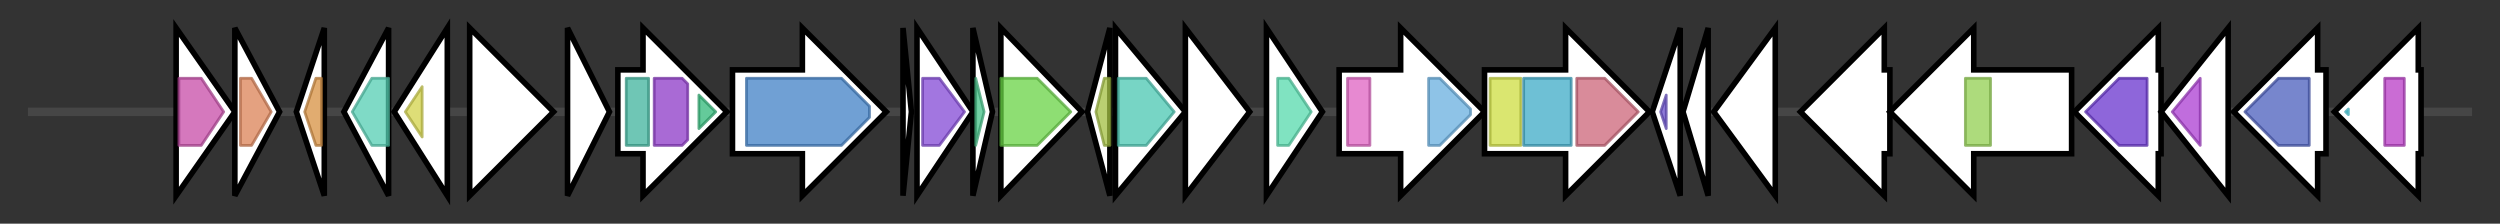 <svg version="1.1" baseProfile="full" xmlns="http://www.w3.org/2000/svg" width="894.233" height="80">
	<rect width="100%" height="100%" fill="#333333" stroke="none"/>
	<g>
		<line x1="10" y1="40.0" x2="884.233" y2="40.0" style="stroke:rgb(70,70,70); stroke-width:3 "/>
		<g>
			<title> (ctg8_269)</title>
			<polygon class=" (ctg8_269)" points="63,10 84,40 63,70" fill="rgb(255,255,255)" fill-opacity="1.0" stroke="rgb(0,0,0)" stroke-width="2"  />
			<g>
				<title>LysE (PF01810)
"LysE type translocator"</title>
				<polygon class="PF01810" points="64,28 72,28 80,40 72,52 64,52" stroke-linejoin="round" width="19" height="24" fill="rgb(198,75,167)" stroke="rgb(158,60,133)" stroke-width="1" opacity="0.75" />
			</g>
		</g>
		<g>
			<title> (ctg8_270)</title>
			<polygon class=" (ctg8_270)" points="84,10 100,40 84,70" fill="rgb(255,255,255)" fill-opacity="1.0" stroke="rgb(0,0,0)" stroke-width="2"  />
			<g>
				<title>MaoC_dehydratas (PF01575)
"MaoC like domain"</title>
				<polygon class="PF01575" points="86,28 90,28 97,40 90,52 86,52" stroke-linejoin="round" width="12" height="24" fill="rgb(218,129,86)" stroke="rgb(174,103,68)" stroke-width="1" opacity="0.75" />
			</g>
		</g>
		<g>
			<title> (ctg8_271)</title>
			<polygon class=" (ctg8_271)" points="106,40 116,10 116,70" fill="rgb(255,255,255)" fill-opacity="1.0" stroke="rgb(0,0,0)" stroke-width="2"  />
			<g>
				<title>DUF4148 (PF13663)
"Domain of unknown function (DUF4148)"</title>
				<polygon class="PF13663" points="109,40 113,28 115,28 115,52 113,52 109,40" stroke-linejoin="round" width="6" height="24" fill="rgb(215,144,65)" stroke="rgb(172,115,52)" stroke-width="1" opacity="0.75" />
			</g>
		</g>
		<g>
			<title> (ctg8_272)</title>
			<polygon class=" (ctg8_272)" points="123,40 139,10 139,70" fill="rgb(255,255,255)" fill-opacity="1.0" stroke="rgb(0,0,0)" stroke-width="2"  />
			<g>
				<title>SpoU_methylase (PF00588)
"SpoU rRNA Methylase family"</title>
				<polygon class="PF00588" points="126,40 133,28 139,28 139,52 133,52" stroke-linejoin="round" width="14" height="24" fill="rgb(84,205,178)" stroke="rgb(67,164,142)" stroke-width="1" opacity="0.75" />
			</g>
		</g>
		<g>
			<title> (ctg8_273)</title>
			<polygon class=" (ctg8_273)" points="141,40 160,10 160,70" fill="rgb(255,255,255)" fill-opacity="1.0" stroke="rgb(0,0,0)" stroke-width="2"  />
			<g>
				<title>Pribosyltran (PF00156)
"Phosphoribosyl transferase domain"</title>
				<polygon class="PF00156" points="145,40 151,31 151,49" stroke-linejoin="round" width="10" height="24" fill="rgb(210,210,74)" stroke="rgb(168,168,59)" stroke-width="1" opacity="0.75" />
			</g>
		</g>
		<g>
			<title> (ctg8_274)</title>
			<polygon class=" (ctg8_274)" points="168,25 168,25 168,10 198,40 168,70 168,55 168,55" fill="rgb(255,255,255)" fill-opacity="1.0" stroke="rgb(0,0,0)" stroke-width="2"  />
		</g>
		<g>
			<title> (ctg8_275)</title>
			<polygon class=" (ctg8_275)" points="203,10 218,40 203,70" fill="rgb(255,255,255)" fill-opacity="1.0" stroke="rgb(0,0,0)" stroke-width="2"  />
		</g>
		<g>
			<title> (ctg8_276)</title>
			<polygon class=" (ctg8_276)" points="221,25 230,25 230,10 260,40 230,70 230,55 221,55" fill="rgb(255,255,255)" fill-opacity="1.0" stroke="rgb(0,0,0)" stroke-width="2"  />
			<g>
				<title>COX2_TM (PF02790)
"Cytochrome C oxidase subunit II, transmembrane domain"</title>
				<rect class="PF02790" x="224" y="28" stroke-linejoin="round" width="8" height="24" fill="rgb(63,179,156)" stroke="rgb(50,143,124)" stroke-width="1" opacity="0.75" />
			</g>
			<g>
				<title>COX2 (PF00116)
"Cytochrome C oxidase subunit II, periplasmic domain"</title>
				<polygon class="PF00116" points="234,28 244,28 246,30 246,50 244,52 234,52" stroke-linejoin="round" width="12" height="24" fill="rgb(140,56,199)" stroke="rgb(112,44,159)" stroke-width="1" opacity="0.75" />
			</g>
			<g>
				<title>Cytochrome_CBB3 (PF13442)
"Cytochrome C oxidase, cbb3-type, subunit III"</title>
				<polygon class="PF13442" points="250,34 256,40 250,46" stroke-linejoin="round" width="7" height="24" fill="rgb(49,184,120)" stroke="rgb(39,147,96)" stroke-width="1" opacity="0.75" />
			</g>
		</g>
		<g>
			<title> (ctg8_277)</title>
			<polygon class=" (ctg8_277)" points="262,25 287,25 287,10 317,40 287,70 287,55 262,55" fill="rgb(255,255,255)" fill-opacity="1.0" stroke="rgb(0,0,0)" stroke-width="2"  />
			<g>
				<title>COX1 (PF00115)
"Cytochrome C and Quinol oxidase polypeptide I"</title>
				<polygon class="PF00115" points="267,28 301,28 311,38 311,42 301,52 267,52" stroke-linejoin="round" width="44" height="24" fill="rgb(64,128,197)" stroke="rgb(51,102,157)" stroke-width="1" opacity="0.75" />
			</g>
		</g>
		<g>
			<title> (ctg8_278)</title>
			<polygon class=" (ctg8_278)" points="323,10 326,40 323,70" fill="rgb(255,255,255)" fill-opacity="1.0" stroke="rgb(0,0,0)" stroke-width="2"  />
		</g>
		<g>
			<title> (ctg8_279)</title>
			<polygon class=" (ctg8_279)" points="328,10 348,40 328,70" fill="rgb(255,255,255)" fill-opacity="1.0" stroke="rgb(0,0,0)" stroke-width="2"  />
			<g>
				<title>CtaG_Cox11 (PF04442)
"Cytochrome c oxidase assembly protein CtaG/Cox11"</title>
				<polygon class="PF04442" points="330,28 336,28 345,40 345,40 336,52 330,52" stroke-linejoin="round" width="15" height="24" fill="rgb(131,73,213)" stroke="rgb(104,58,170)" stroke-width="1" opacity="0.75" />
			</g>
		</g>
		<g>
			<title> (ctg8_280)</title>
			<polygon class=" (ctg8_280)" points="348,10 355,40 348,70" fill="rgb(255,255,255)" fill-opacity="1.0" stroke="rgb(0,0,0)" stroke-width="2"  />
			<g>
				<title>DUF2970 (PF11174)
"Protein of unknown function (DUF2970)"</title>
				<polygon class="PF11174" points="349,28 352,40 349,52" stroke-linejoin="round" width="5" height="24" fill="rgb(67,193,135)" stroke="rgb(53,154,107)" stroke-width="1" opacity="0.75" />
			</g>
		</g>
		<g>
			<title> (ctg8_281)</title>
			<polygon class=" (ctg8_281)" points="358,10 387,40 358,70" fill="rgb(255,255,255)" fill-opacity="1.0" stroke="rgb(0,0,0)" stroke-width="2"  />
			<g>
				<title>COX3 (PF00510)
"Cytochrome c oxidase subunit III"</title>
				<polygon class="PF00510" points="358,28 371,28 383,40 371,52 358,52" stroke-linejoin="round" width="28" height="24" fill="rgb(104,211,69)" stroke="rgb(83,168,55)" stroke-width="1" opacity="0.75" />
			</g>
		</g>
		<g>
			<title> (ctg8_282)</title>
			<polygon class=" (ctg8_282)" points="389,40 397,10 397,70" fill="rgb(255,255,255)" fill-opacity="1.0" stroke="rgb(0,0,0)" stroke-width="2"  />
			<g>
				<title>DUF2909 (PF11137)
"Protein of unknown function (DUF2909)"</title>
				<polygon class="PF11137" points="392,40 395,28 397,28 397,52 395,52" stroke-linejoin="round" width="7" height="24" fill="rgb(163,191,66)" stroke="rgb(130,152,52)" stroke-width="1" opacity="0.75" />
			</g>
		</g>
		<g>
			<title> (ctg8_283)</title>
			<polygon class=" (ctg8_283)" points="399,10 424,40 399,70" fill="rgb(255,255,255)" fill-opacity="1.0" stroke="rgb(0,0,0)" stroke-width="2"  />
			<g>
				<title>SURF1 (PF02104)
"SURF1 family"</title>
				<polygon class="PF02104" points="400,28 410,28 420,40 410,52 400,52" stroke-linejoin="round" width="21" height="24" fill="rgb(74,198,177)" stroke="rgb(59,158,141)" stroke-width="1" opacity="0.75" />
			</g>
		</g>
		<g>
			<title> (ctg8_284)</title>
			<polygon class=" (ctg8_284)" points="424,10 447,40 424,70" fill="rgb(255,255,255)" fill-opacity="1.0" stroke="rgb(0,0,0)" stroke-width="2"  />
		</g>
		<g>
			<title> (ctg8_285)</title>
			<polygon class=" (ctg8_285)" points="453,10 473,40 453,70" fill="rgb(255,255,255)" fill-opacity="1.0" stroke="rgb(0,0,0)" stroke-width="2"  />
			<g>
				<title>SCO1-SenC (PF02630)
"SCO1/SenC"</title>
				<polygon class="PF02630" points="457,28 461,28 469,40 461,52 457,52" stroke-linejoin="round" width="13" height="24" fill="rgb(86,217,172)" stroke="rgb(68,173,137)" stroke-width="1" opacity="0.75" />
			</g>
		</g>
		<g>
			<title> (ctg8_286)</title>
			<polygon class=" (ctg8_286)" points="479,25 501,25 501,10 531,40 501,70 501,55 479,55" fill="rgb(255,255,255)" fill-opacity="1.0" stroke="rgb(0,0,0)" stroke-width="2"  />
			<g>
				<title>PAS_3 (PF08447)
"PAS fold"</title>
				<rect class="PF08447" x="482" y="28" stroke-linejoin="round" width="8" height="24" fill="rgb(222,97,193)" stroke="rgb(177,77,154)" stroke-width="1" opacity="0.75" />
			</g>
			<g>
				<title>MCPsignal (PF00015)
"Methyl-accepting chemotaxis protein (MCP) signalling domain"</title>
				<polygon class="PF00015" points="511,28 515,28 526,39 526,41 515,52 511,52" stroke-linejoin="round" width="15" height="24" fill="rgb(104,174,223)" stroke="rgb(83,139,178)" stroke-width="1" opacity="0.75" />
			</g>
		</g>
		<g>
			<title> (ctg8_287)</title>
			<polygon class=" (ctg8_287)" points="531,25 560,25 560,10 590,40 560,70 560,55 531,55" fill="rgb(255,255,255)" fill-opacity="1.0" stroke="rgb(0,0,0)" stroke-width="2"  />
			<g>
				<title>PAS (PF00989)
"PAS fold"</title>
				<rect class="PF00989" x="533" y="28" stroke-linejoin="round" width="11" height="24" fill="rgb(205,221,64)" stroke="rgb(164,176,51)" stroke-width="1" opacity="0.75" />
			</g>
			<g>
				<title>GGDEF (PF00990)
"Diguanylate cyclase, GGDEF domain"</title>
				<rect class="PF00990" x="545" y="28" stroke-linejoin="round" width="17" height="24" fill="rgb(62,170,199)" stroke="rgb(49,135,159)" stroke-width="1" opacity="0.75" />
			</g>
			<g>
				<title>EAL (PF00563)
"EAL domain"</title>
				<polygon class="PF00563" points="564,28 574,28 586,40 574,52 564,52" stroke-linejoin="round" width="23" height="24" fill="rgb(204,100,120)" stroke="rgb(163,80,96)" stroke-width="1" opacity="0.75" />
			</g>
		</g>
		<g>
			<title> (ctg8_288)</title>
			<polygon class=" (ctg8_288)" points="591,40 601,10 601,70" fill="rgb(255,255,255)" fill-opacity="1.0" stroke="rgb(0,0,0)" stroke-width="2"  />
			<g>
				<title>HTH_3 (PF01381)
"Helix-turn-helix"</title>
				<polygon class="PF01381" points="594,40 596,34 596,46" stroke-linejoin="round" width="4" height="24" fill="rgb(105,79,202)" stroke="rgb(83,63,161)" stroke-width="1" opacity="0.75" />
			</g>
		</g>
		<g>
			<title> (ctg8_289)</title>
			<polygon class=" (ctg8_289)" points="602,40 611,10 611,70" fill="rgb(255,255,255)" fill-opacity="1.0" stroke="rgb(0,0,0)" stroke-width="2"  />
		</g>
		<g>
			<title> (ctg8_290)</title>
			<polygon class=" (ctg8_290)" points="613,40 635,10 635,70" fill="rgb(255,255,255)" fill-opacity="1.0" stroke="rgb(0,0,0)" stroke-width="2"  />
		</g>
		<g>
			<title> (ctg8_291)</title>
			<polygon class=" (ctg8_291)" points="676,25 674,25 674,10 644,40 674,70 674,55 676,55" fill="rgb(255,255,255)" fill-opacity="1.0" stroke="rgb(0,0,0)" stroke-width="2"  />
		</g>
		<g>
			<title> (ctg8_292)</title>
			<polygon class=" (ctg8_292)" points="741,25 706,25 706,10 676,40 706,70 706,55 741,55" fill="rgb(255,255,255)" fill-opacity="1.0" stroke="rgb(0,0,0)" stroke-width="2"  />
			<g>
				<title>ACP_syn_III_C (PF08541)
"3-Oxoacyl-[acyl-carrier-protein (ACP)] synthase III C terminal"</title>
				<rect class="PF08541" x="703" y="28" stroke-linejoin="round" width="9" height="24" fill="rgb(146,207,81)" stroke="rgb(116,165,64)" stroke-width="1" opacity="0.75" />
			</g>
		</g>
		<g>
			<title> (ctg8_293)</title>
			<polygon class=" (ctg8_293)" points="773,25 772,25 772,10 742,40 772,70 772,55 773,55" fill="rgb(255,255,255)" fill-opacity="1.0" stroke="rgb(0,0,0)" stroke-width="2"  />
			<g>
				<title>FA_desaturase (PF00487)
"Fatty acid desaturase"</title>
				<polygon class="PF00487" points="746,40 758,28 768,28 768,52 758,52" stroke-linejoin="round" width="23" height="24" fill="rgb(104,51,205)" stroke="rgb(83,40,164)" stroke-width="1" opacity="0.75" />
			</g>
		</g>
		<g>
			<title> (ctg8_294)</title>
			<polygon class=" (ctg8_294)" points="773,40 797,10 797,70" fill="rgb(255,255,255)" fill-opacity="1.0" stroke="rgb(0,0,0)" stroke-width="2"  />
			<g>
				<title>FA_hydroxylase (PF04116)
"Fatty acid hydroxylase"</title>
				<polygon class="PF04116" points="777,40 787,28 787,28 787,52 787,52" stroke-linejoin="round" width="13" height="24" fill="rgb(171,60,209)" stroke="rgb(136,48,167)" stroke-width="1" opacity="0.75" />
			</g>
		</g>
		<g>
			<title> (ctg8_295)</title>
			<polygon class=" (ctg8_295)" points="832,25 829,25 829,10 799,40 829,70 829,55 832,55" fill="rgb(255,255,255)" fill-opacity="1.0" stroke="rgb(0,0,0)" stroke-width="2"  />
			<g>
				<title>TctC (PF03401)
"Tripartite tricarboxylate transporter family receptor"</title>
				<polygon class="PF03401" points="803,40 815,28 826,28 826,52 815,52" stroke-linejoin="round" width="27" height="24" fill="rgb(74,93,188)" stroke="rgb(59,74,150)" stroke-width="1" opacity="0.75" />
			</g>
		</g>
		<g>
			<title> (ctg8_296)</title>
			<polygon class=" (ctg8_296)" points="866,25 865,25 865,10 835,40 865,70 865,55 866,55" fill="rgb(255,255,255)" fill-opacity="1.0" stroke="rgb(0,0,0)" stroke-width="2"  />
			<g>
				<title>Sigma70_r4 (PF04545)
"Sigma-70, region 4"</title>
				<polygon class="PF04545" points="839,40 840,39 840,41" stroke-linejoin="round" width="5" height="24" fill="rgb(75,207,224)" stroke="rgb(60,165,179)" stroke-width="1" opacity="0.75" />
			</g>
			<g>
				<title>Sigma70_r2 (PF04542)
"Sigma-70 region 2"</title>
				<rect class="PF04542" x="853" y="28" stroke-linejoin="round" width="7" height="24" fill="rgb(184,59,197)" stroke="rgb(147,47,157)" stroke-width="1" opacity="0.75" />
			</g>
		</g>
	</g>
</svg>

